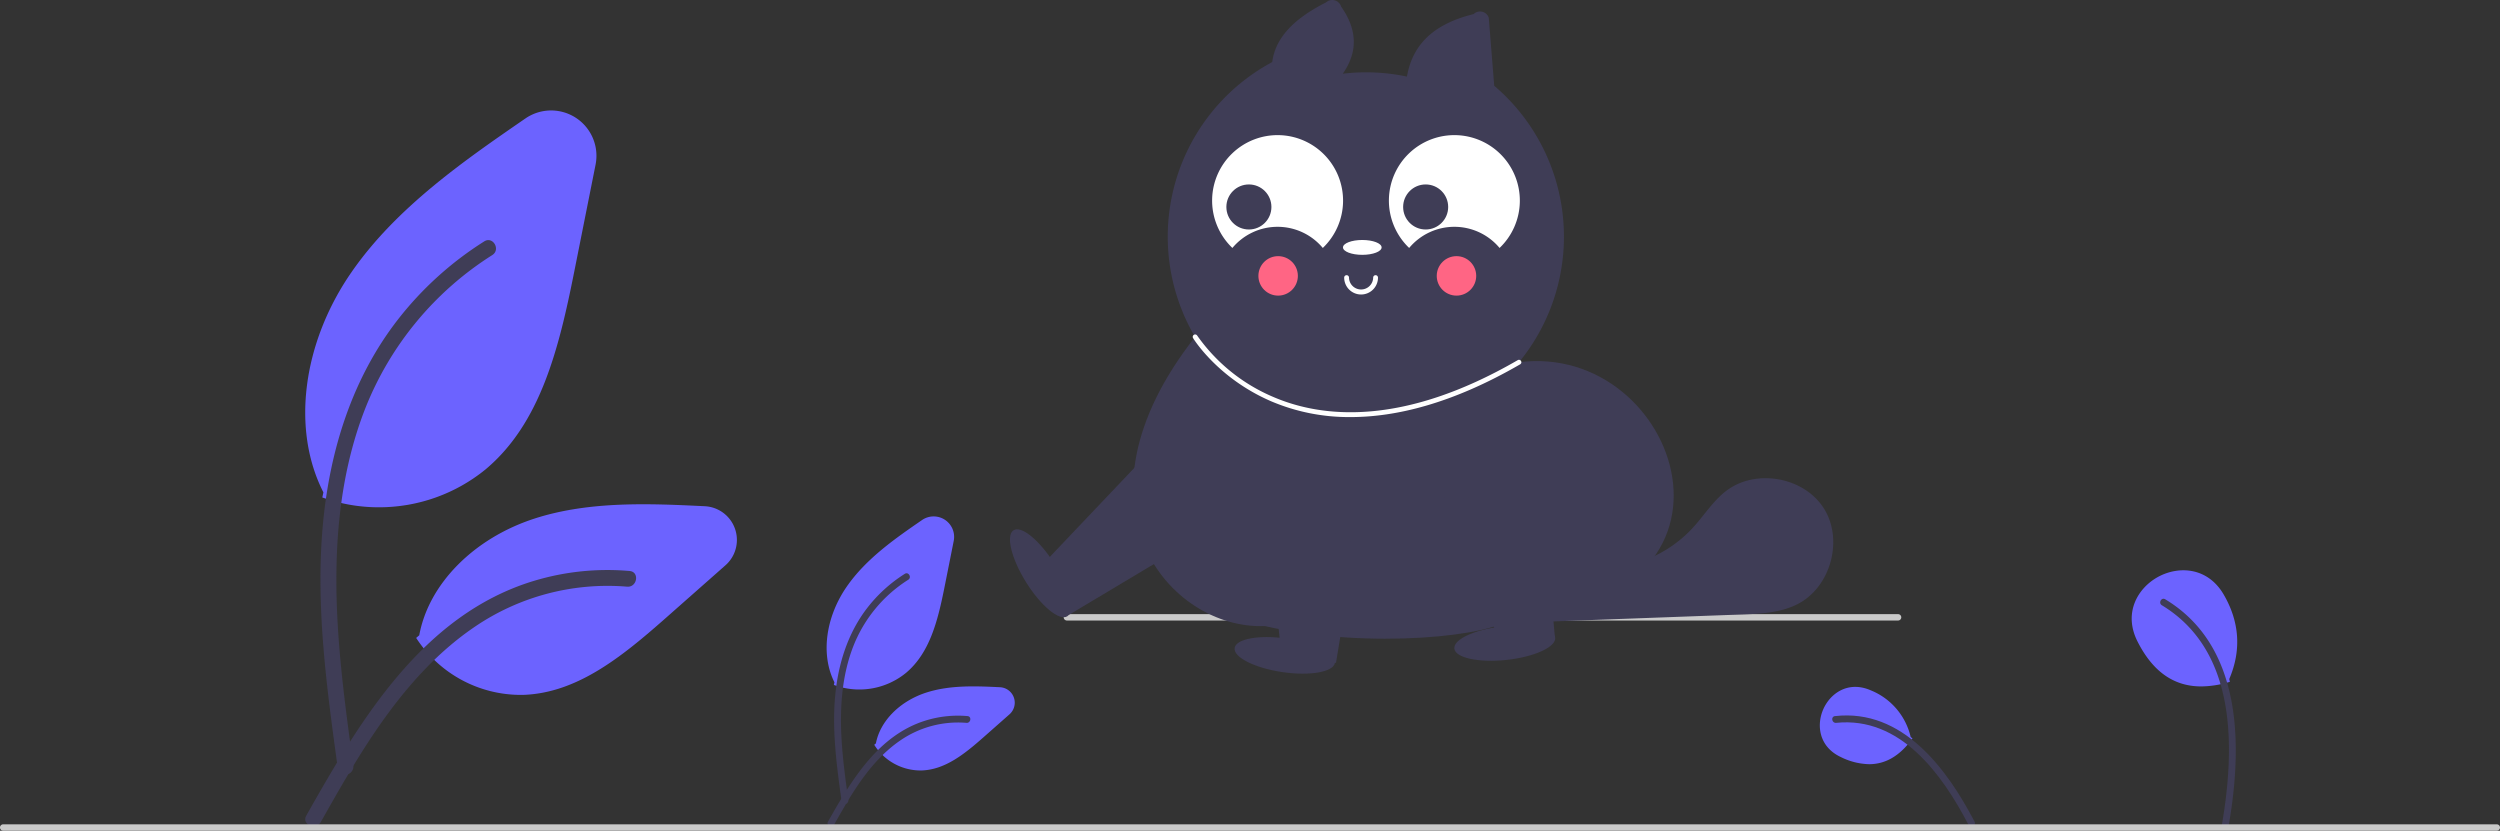 <!--
  - Copyright (c) 2024. Patrick Schmidt.
  - All rights reserved.
  -->

<svg xmlns="http://www.w3.org/2000/svg" data-name="Layer 1" width="785" height="260.841" viewBox="0 0 785 260.841"
>
    <rect x="0" y="0" width="785" height="260.841" fill="#333333" stroke="none"/>
    <path d="M326.441,478.691a52.292,52.292,0,0,1-17.347-2.945l-.415-.146.342-1.599c-10.089-19.761-6.605-46.92,8.899-69.252,14.104-20.316,35.584-35.106,54.534-48.153h0a14.232,14.232,0,0,1,22.029,14.502l-6.699,33.625c-4.877,24.485-10.676,47.656-27.839,62.062A52.937,52.937,0,0,1,326.441,478.691Z"
          transform="translate(-207.473 -319.401)" fill="#6c63ff"/>
    <path id="ffbc6c51-bae4-4fa4-8657-d565cf4c059e-374" data-name="abd51855-a673-4ef9-adc8-1347fdb580b5-45"
          d="M313.563,560.805c-3.507-25.553-7.116-51.436-4.65-77.262,2.185-22.937,9.183-45.336,23.43-63.71a105.983,105.983,0,0,1,27.192-24.641c2.718-1.716,5.221,2.592,2.514,4.301a100.756,100.756,0,0,0-39.856,48.086c-8.677,22.069-10.07,46.127-8.576,69.57.903,14.177,2.823,28.261,4.751,42.329a2.581,2.581,0,0,1-1.74,3.064,2.506,2.506,0,0,1-3.064-1.74Z"
          transform="translate(-207.473 -319.401)" fill="#3f3d56"/>
    <path d="M370.916,537.599A39.135,39.135,0,0,1,338.39,520.077l-.243-.369.973-.825c2.927-16.093,17.105-30.463,36.176-36.645,17.331-5.617,36.528-4.699,53.461-3.886h0a10.608,10.608,0,0,1,6.514,18.548l-18.919,16.705C402.558,525.789,388.808,536.79,372.284,537.573,371.828,537.59,371.37,537.599,370.916,537.599Z"
          transform="translate(-207.473 -319.401)" fill="#6c63ff"/>
    <path id="aeb1fa48-cf11-4fd0-bcf3-ed4f5186d710-375" data-name="b6a87e1b-685a-4f79-adc0-a59c983b9bff-46"
          d="M303.649,575.494c16.886-29.877,36.47-63.082,71.467-73.695a79.748,79.748,0,0,1,30.058-3.104c3.192.276,2.395,5.195-.79,4.921a74.089,74.089,0,0,0-47.97,12.691c-13.526,9.207-24.058,22.007-32.971,35.58-5.46,8.315-10.351,16.982-15.242,25.637C306.638,580.289,302.068,578.292,303.649,575.494Z"
          transform="translate(-207.473 -319.401)" fill="#3f3d56"/>
    <path d="M477.299,535.904a22.848,22.848,0,0,1-7.581-1.287l-.415-.145.179-.836c-4.345-8.613-2.821-20.4,3.906-30.091,6.117-8.812,15.411-15.21,23.609-20.854h0a6.426,6.426,0,0,1,9.947,6.549l-2.891,14.513c-2.116,10.62-4.634,20.672-12.111,26.947A23.131,23.131,0,0,1,477.299,535.904Z"
          transform="translate(-207.473 -319.401)" fill="#6c63ff"/>
    <path id="befe610e-f590-49ec-bffb-7dad48495fb9-376" data-name="ebf62926-f2ef-4574-b3b9-03deb0cc338a-47"
          d="M471.741,571.061c-1.514-11.029-3.071-22.2-2.007-33.346.943-9.9,3.964-19.567,10.113-27.497a45.741,45.741,0,0,1,11.736-10.635c1.173-.74,2.253,1.119,1.085,1.856a43.487,43.487,0,0,0-17.202,20.754c-3.745,9.525-4.346,19.908-3.701,30.026.39,6.119,1.218,12.198,2.051,18.269a1.114,1.114,0,0,1-.751,1.322,1.082,1.082,0,0,1-1.322-.751Z"
          transform="translate(-207.473 -319.401)" fill="#3f3d56"/>
    <path d="M496.496,561.329a17.175,17.175,0,0,1-14.277-7.69l-.243-.369.534-.454c1.323-7.007,7.498-13.248,15.787-15.935,7.53-2.44,15.84-2.043,23.175-1.69a4.862,4.862,0,0,1,2.986,8.502l-8.166,7.21c-5.993,5.293-11.971,10.073-19.194,10.415C496.898,561.325,496.697,561.329,496.496,561.329Z"
          transform="translate(-207.473 -319.401)" fill="#6c63ff"/>
    <path id="b53d741b-ef59-4c7c-affc-95472d9c2a68-377" data-name="ab8c1ad0-4924-41ff-9be1-1da9c47377aa-48"
          d="M467.462,577.4c7.288-12.895,15.74-27.226,30.845-31.807a34.42,34.42,0,0,1,12.973-1.34c1.378.119,1.034,2.242-.341,2.124a31.977,31.977,0,0,0-20.704,5.477c-5.838,3.974-10.383,9.498-14.23,15.356-2.357,3.589-4.467,7.329-6.578,11.065C468.752,579.47,466.78,578.608,467.462,577.4Z"
          transform="translate(-207.473 -319.401)" fill="#3f3d56"/>
    <path d="M898.666,534.938c-8.648,0-15.24-4.67-20.016-14.116-4.577-9.057.17-16.876,6.519-20.309,6.361-3.44,15.522-3.131,20.602,5.673h0c4.95,8.579,5.519,17.471,1.689,26.432l.188.88-.449.129A31.017,31.017,0,0,1,898.666,534.938Z"
          transform="translate(-207.473 -319.401)" fill="#6c63ff"/>
    <path id="e8eb6681-5211-4dd4-9f94-0d3c8ea84ba4-378" data-name="fe56ea42-b5c6-4c01-a160-1e56b0952e49-49"
          d="M907.205,579.061c4.422-25.014,4.702-56.695-19.843-71.478-1.172-.741-2.252,1.119-1.084,1.856,23.697,14.333,22.993,44.939,18.852,69.05a1.076,1.076,0,0,0,2.074.571Z"
          transform="translate(-207.473 -319.401)" fill="#3f3d56"/>
    <path d="M794.383,559.358a21.011,21.011,0,0,1-8.884-2.237c-6.958-3.266-7.715-10.124-5.474-15.115,2.217-4.936,7.788-8.881,14.782-5.878a20.888,20.888,0,0,1,12.613,14.676l.569.482-.28.377C803.881,556.803,799.477,559.358,794.383,559.358Z"
          transform="translate(-207.473 -319.401)" fill="#6c63ff"/>
    <path id="a29d0e9a-5ecc-4f87-bdab-d30ce58fe09b-379" data-name="bd957783-9dde-42d5-bbc3-75df1df1a96d-50"
          d="M827.484,577.4c-8.709-16.672-22.617-35.527-43.819-33.146-1.377.118-1.033,2.241.342,2.123,20.139-2.084,33.242,16.028,41.512,31.899C826.194,579.47,828.166,578.608,827.484,577.4Z"
          transform="translate(-207.473 -319.401)" fill="#3f3d56"/>
    <path d="M991.473,580.242h-783a1,1,0,0,1,0-2h783a1,1,0,0,1,0,2Z" transform="translate(-207.473 -319.401)"
          fill="#cacaca"/>
    <path d="M803.473,514.242h-261a1,1,0,0,1,0-2h261a1,1,0,0,1,0,2Z" transform="translate(-207.473 -319.401)"
          fill="#cacaca"/>
    <path d="M676.659,346.33l-1.718-21.392a2.899,2.899,0,0,0-4.744-1.113c-13.791,3.384-19.356,10.584-20.95,19.627a61.783,61.783,0,0,0-20.14-.906c4.848-6.901,4.514-13.934-.529-21.087a2.899,2.899,0,0,0-4.723-1.305c-9.328,4.715-15.853,10.59-16.904,18.732a62.203,62.203,0,1,0,69.708,7.444Z"
          transform="translate(-207.473 -319.401)" fill="#3f3d56"/>
    <path d="M684.426,433.14c50.415-6.467,78.775,75.767-2.557,80.349-4.99,5.475-44.103,10.053-77.25,2.494-29.752,1.192-63.575-37.726-21.867-90.806Z"
          transform="translate(-207.473 -319.401)" fill="#3f3d56"/>
    <polyline points="426.623 156.172 426.623 197.774 446.073 197.774 461.505 155.413" fill="#3f3d56"/>
    <path d="M703.574,503.145c-.107-.153-.185-.314-.277-.471q-1.243.046-2.486.092Z"
          transform="translate(-207.473 -319.401)" fill="#3f3d56"/>
    <path d="M780.209,479.107c-6.209-9.924-21.401-12.681-30.701-5.572-4.197,3.208-7.025,7.845-10.611,11.725A39.306,39.306,0,0,1,716.067,497.342c-6.094.914-12.539.418-18.167,2.927-5.458,2.433-9.575,9.379-6.604,14.405q31.421-1.158,62.841-2.316c6.026-.222,12.267-.497,17.656-3.204C782.254,503.899,786.418,489.031,780.209,479.107Z"
          transform="translate(-207.473 -319.401)" fill="#3f3d56"/>
    <path d="M631.565,450.362a62.391,62.391,0,0,1-25.046-4.998c-16.525-7.173-24.099-19.278-24.414-19.79a.758.758,0,0,1,1.292-.794,55.775,55.775,0,0,0,23.802,19.226c14.881,6.434,40.293,9.657,76.845-11.522a.758.758,0,1,1,.761,1.312h0C663.349,446.229,645.633,450.362,631.565,450.362Z"
          transform="translate(-207.473 -319.401)" fill="#fff"/>
    <path d="M634.854,411.875a5.314,5.314,0,0,1-5.308-5.308.758.758,0,0,1,1.517,0,3.792,3.792,0,0,0,7.583,0,.758.758,0,0,1,1.517,0A5.314,5.314,0,0,1,634.854,411.875Z"
          transform="translate(-207.473 -319.401)" fill="#fff"/>
    <ellipse cx="427.76" cy="77.687" rx="6.066" ry="2.333" fill="#fff"/>
    <path d="M594.442,397.259a18.496,18.496,0,0,1,28.391,0,20.558,20.558,0,1,0-29.066-.675Q594.097,396.929,594.442,397.259Z"
          transform="translate(-207.473 -319.401)" fill="#fff"/>
    <path d="M649.95,397.259a18.496,18.496,0,0,1,28.391,0,20.558,20.558,0,1,0-29.066-.675v0h0Q649.604,396.929,649.95,397.259Z"
          transform="translate(-207.473 -319.401)" fill="#fff"/>
    <circle cx="392.152" cy="64.988" r="7.072" fill="#3f3d56"/>
    <circle cx="447.657" cy="64.988" r="7.072" fill="#3f3d56"/>
    <circle cx="457.334" cy="86.627" r="6.197" fill="#ff6584"/>
    <circle cx="401.334" cy="86.627" r="6.197" fill="#ff6584"/>
    <ellipse cx="534.159" cy="499.411" rx="5.308" ry="15.924"
             transform="translate(-390.806 38.793) rotate(-31.94)" fill="#3f3d56"/>
    <polyline points="360.474 142.389 326.686 177.977 335.496 193.148 367.393 174.088" fill="#3f3d56"/>
    <ellipse cx="611.283" cy="525.286" rx="5.308" ry="15.924"
             transform="matrix(0.146, -0.989, 0.989, 0.146, -205.331, 733.654)" fill="#3f3d56"/>
    <polyline points="397.024 155.777 402.261 204.569 419.496 208.148 425.659 171.033" fill="#3f3d56"/>
    <ellipse cx="679.97" cy="521.336" rx="15.924" ry="5.308"
             transform="translate(-259.6 -243.244) rotate(-6.174)" fill="#3f3d56"/>
    <polyline points="453.303 155.154 470.666 201.051 488.247 200.172 484.859 162.701" fill="#3f3d56"/>
</svg>
